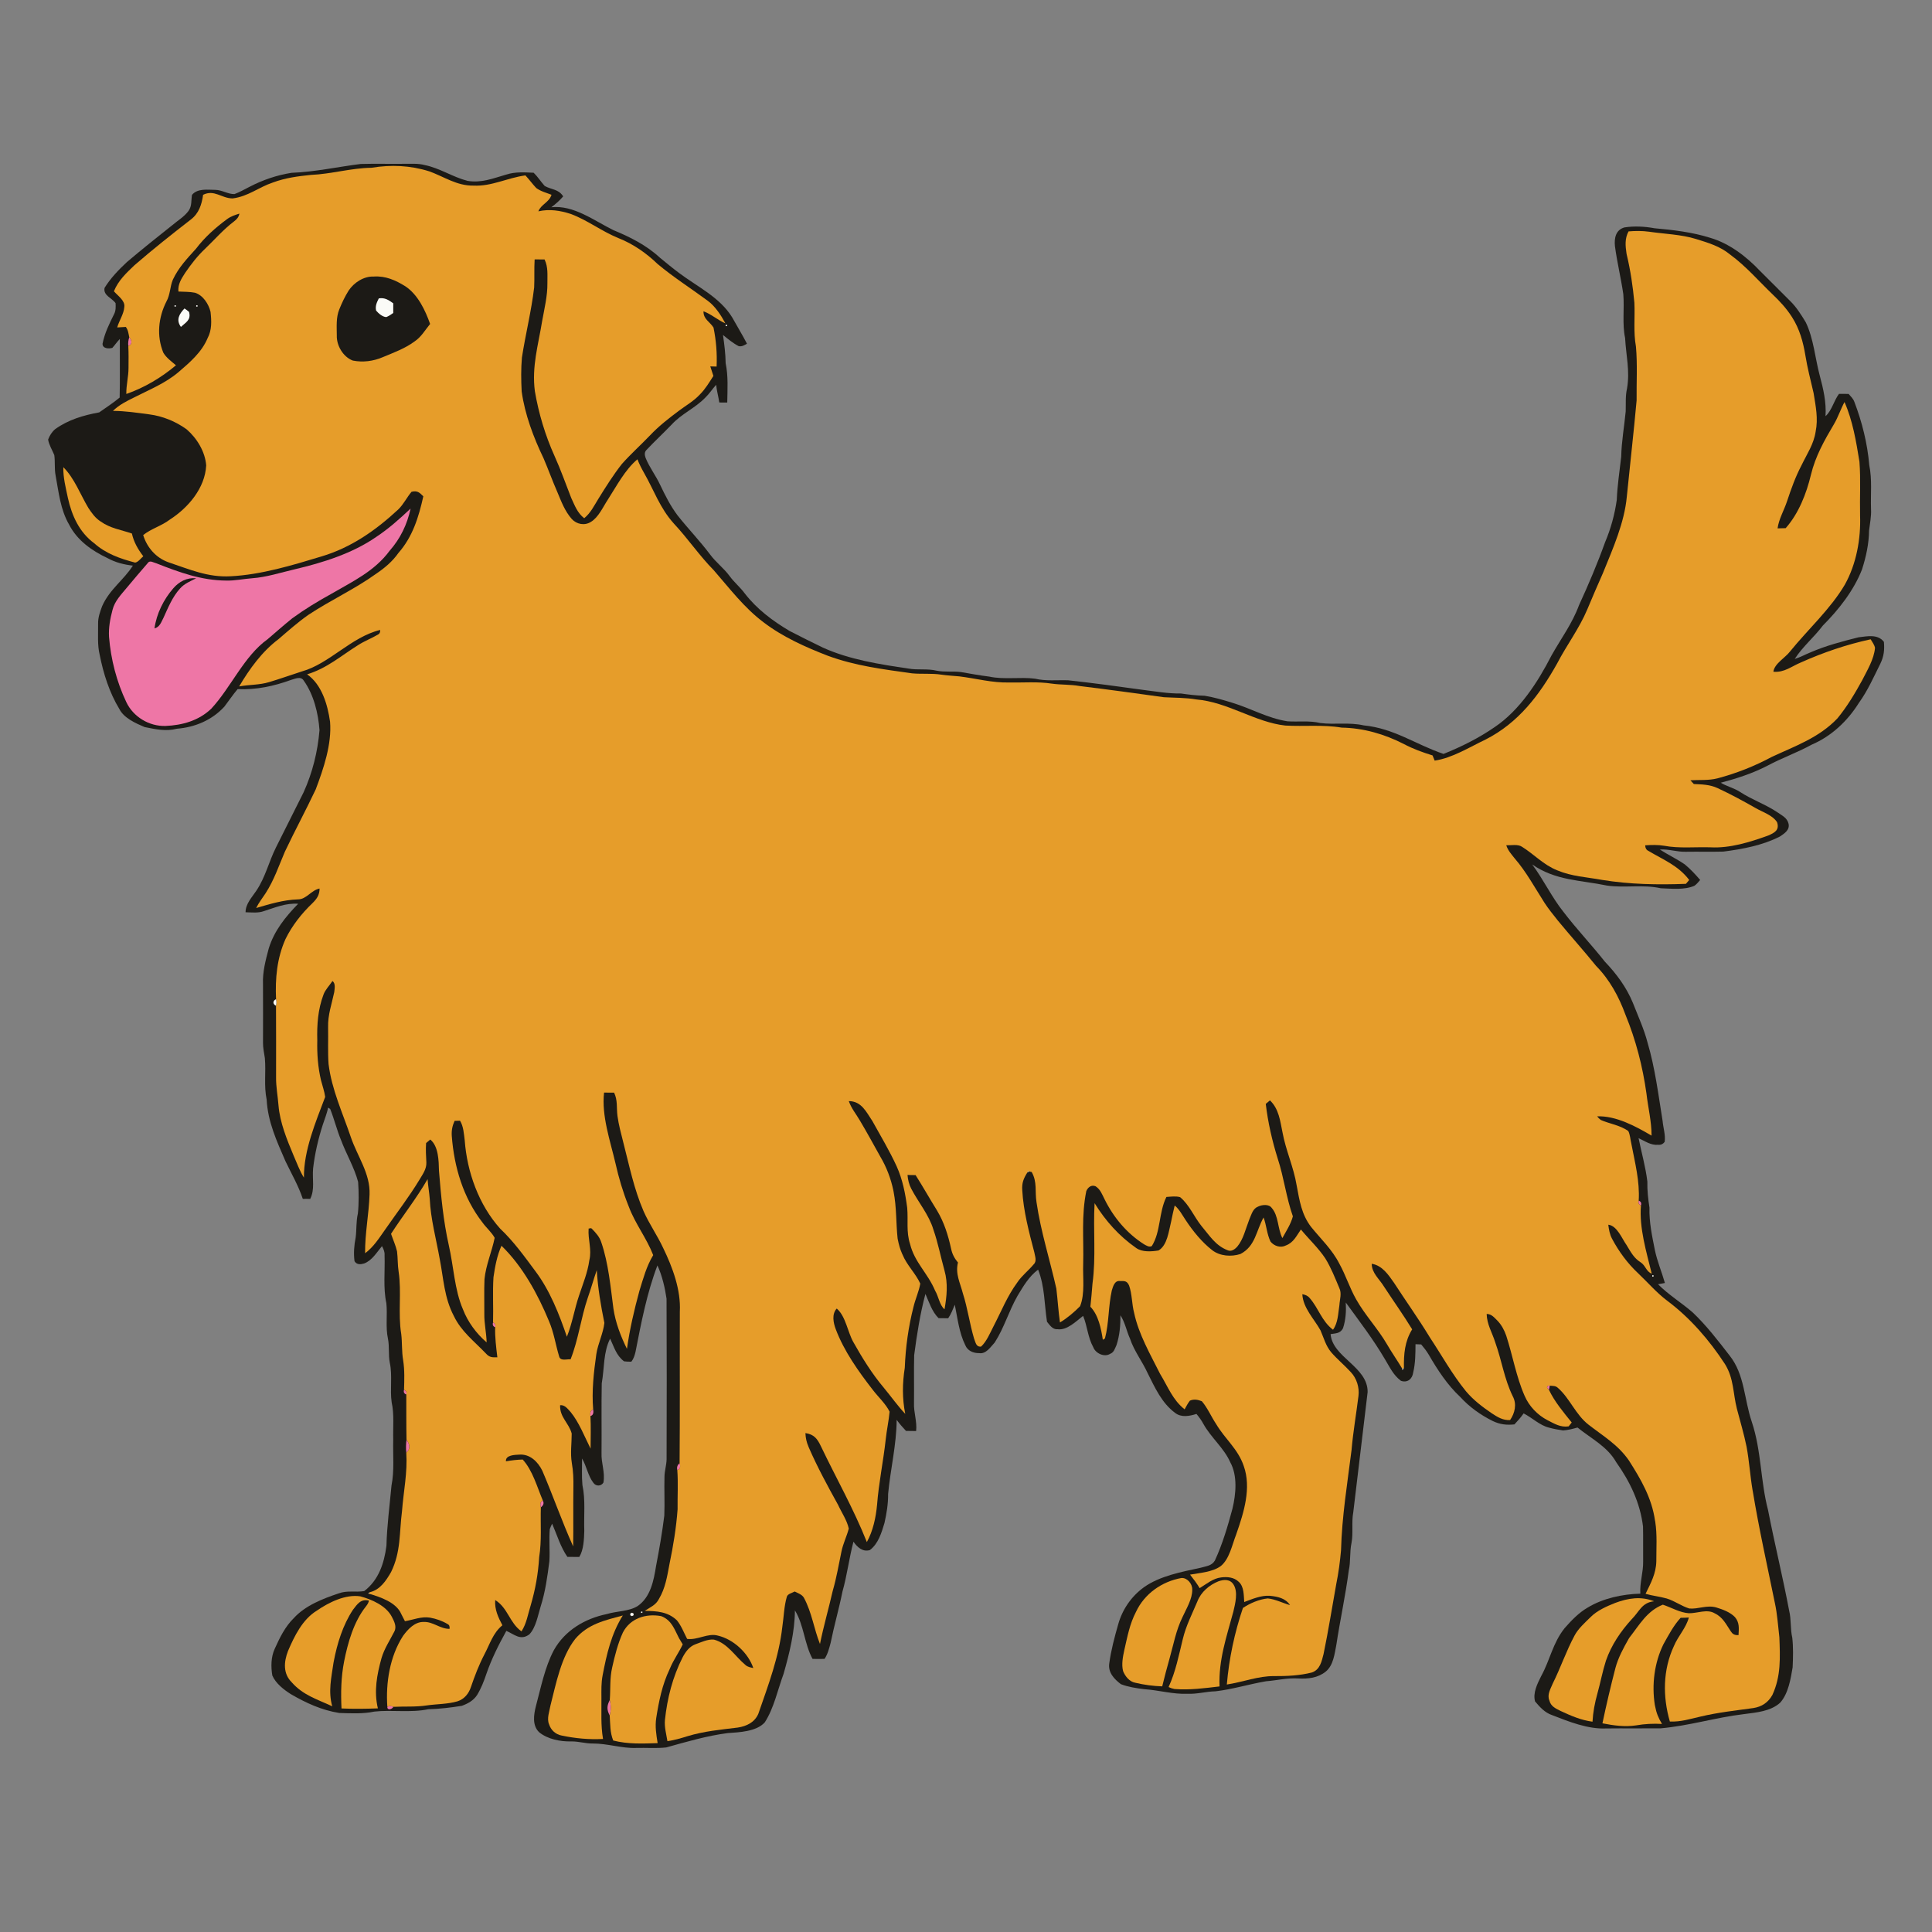 <?xml version="1.0" encoding="UTF-8"?>
<svg width="600" height="600" xmlns="http://www.w3.org/2000/svg" xmlns:svg="http://www.w3.org/2000/svg">

 <rect width="100%" height="100%" fill="#808080" stroke="none"/>

 <g>
  <title>Layer 1</title>
  <g id="svg_69">
   <path id="svg_2" fill="#1c1a16" d="m112.037,50.924c4.481,-0.128 8.976,0 13.464,-0.054c2.076,0.013 4.36,-0.162 6.362,0.384c4.69,0.937 8.585,3.666 13.309,4.913c4.347,0.721 7.918,-0.761 11.982,-1.934c2.844,-0.923 5.647,-0.714 8.579,-0.586c1.294,1.26 2.231,2.79 3.437,4.111c2.116,1.186 4.279,0.923 5.735,3.228c-1.105,1.287 -2.318,2.365 -3.686,3.369c6.928,-0.728 13.249,4.138 19.26,7.109c5.169,2.123 10.277,4.69 14.408,8.518c1.975,1.631 3.956,3.262 5.998,4.791c5.647,4.252 12.703,7.561 16.51,13.808c1.509,2.736 3.154,5.391 4.589,8.167c-0.883,0.458 -1.523,0.957 -2.574,0.755c-1.759,-0.91 -3.349,-2.231 -4.879,-3.477c0.418,2.965 0.782,5.768 0.829,8.774c0.836,4.077 0.559,8.08 0.492,12.211q-1.24,-0.034 -2.473,-0.013c-0.263,-1.846 -0.788,-3.632 -0.97,-5.492c-1.186,1.294 -2.109,2.783 -3.39,3.996c-3.194,3.302 -7.419,5.027 -10.472,8.397c-2.541,2.642 -5.236,5.142 -7.75,7.81c-0.748,0.708 -0.6,1.651 -0.283,2.527c1.206,2.979 3.167,5.458 4.515,8.37c1.57,3.295 3.187,6.516 5.391,9.448c3.268,4.138 6.928,7.911 10.095,12.13c1.82,2.473 4.266,4.245 6.078,6.725c1.422,1.948 3.282,3.457 4.71,5.398c3.807,4.906 8.632,8.511 13.936,11.658c3.417,1.759 6.874,3.491 10.337,5.162c8.228,3.727 17.663,5.196 26.544,6.503c2.931,0.526 5.829,-0.047 8.767,0.654c2.581,0.519 5.095,0.088 7.642,0.445c2.904,0.505 5.802,1.038 8.734,1.402c4.542,0.984 9.65,0.054 14.172,0.64c3.471,0.809 6.779,0.377 10.297,0.499c7.871,0.849 15.304,1.887 23.276,2.979c3.922,0.478 7.763,1.179 11.732,1.119c2.48,0.35 4.852,0.654 7.366,0.701c2.898,0.465 5.775,1.307 8.579,2.17c5.984,1.819 10.877,4.771 17.15,5.768c3.47,0.236 6.779,-0.29 10.223,0.539c4.481,0.553 8.929,-0.297 13.41,0.721c9.536,0.937 16.079,5.896 24.826,8.868c5.587,-2.237 10.93,-4.906 15.89,-8.329c7.75,-5.209 13.417,-13.976 17.609,-22.164c2.985,-5.337 6.442,-9.893 8.579,-15.681c2.938,-6.382 5.721,-12.925 8.093,-19.543c1.786,-4.212 2.999,-8.626 3.639,-13.161c0.182,-4.488 0.876,-8.956 1.381,-13.424c0.088,-4.717 0.957,-9.414 1.395,-14.104c0.074,-2.392 -0.135,-4.684 0.404,-7.049c0.957,-5.506 -0.303,-10.27 -0.593,-15.722c-0.93,-4.326 -0.189,-9.118 -0.553,-13.572c-0.721,-5 -1.941,-9.947 -2.601,-14.94c-0.256,-2.48 0.229,-5.034 2.925,-5.816c3.039,-0.485 6.348,-0.303 9.374,0.256c5.755,0.512 11.753,1.213 17.278,2.965c5.903,1.712 11.234,5.802 15.405,10.209c3.134,3.161 6.287,6.294 9.448,9.428c1.947,1.9 3.43,4.293 4.832,6.604c2.453,5.061 2.898,11.2 4.347,16.557c1.105,4.158 2.069,8.248 1.786,12.595c1.981,-1.766 2.581,-4.798 4.192,-6.934c0.991,0.007 1.988,0.013 2.979,0.02c0.687,0.782 1.408,1.449 1.779,2.446c2.412,6.321 4.063,12.918 4.636,19.671c0.923,4.569 0.391,8.902 0.546,13.592c0.141,2.311 -0.35,4.481 -0.613,6.752c-0.04,4.077 -0.937,8.161 -2.177,12.029c-2.554,6.557 -7.244,12.514 -12.177,17.46c-2.743,3.652 -6.24,6.49 -8.727,10.364c1.685,-0.505 3.228,-1.375 4.899,-2.049c4.778,-2.076 9.879,-3.417 14.92,-4.677c2.682,-0.31 5.991,-1.078 7.878,1.422c0.216,2.473 0,4.502 -1.098,6.746c-2.089,4.185 -3.922,8.39 -6.672,12.197c-3.524,5.634 -8.504,10.344 -14.664,12.979c-4.454,2.453 -9.226,4.117 -13.7,6.516c-4.623,2.392 -9.515,3.983 -14.536,5.303c1.88,1.152 4.07,1.617 5.937,2.824c3.78,2.487 8.039,3.895 11.766,6.429c1.442,1.024 2.904,1.631 3.363,3.511c0.404,1.941 -1.314,3.006 -2.696,3.942c-5.425,2.763 -11.577,3.909 -17.555,4.677c-3.821,0.108 -7.649,-0.007 -11.47,0.054c-2.817,0.128 -5.438,-0.896 -8.262,-0.694c2.507,1.624 5.263,2.911 7.729,4.609c1.759,1.429 3.322,3.134 4.798,4.845c-0.546,0.627 -1.098,1.314 -1.772,1.799c-3.147,1.368 -7.116,0.89 -10.472,0.775c-5.526,-1.233 -11.24,-0.04 -16.658,-0.829c-8.376,-1.739 -15.985,-1.509 -23.276,-6.57c3.551,4.731 6.025,10.115 9.711,14.724c4.064,5.33 8.707,10.196 12.858,15.459c3.612,3.78 6.725,7.965 8.72,12.831c1.597,4.084 3.464,8.127 4.549,12.325c2.311,7.763 3.39,16.355 4.67,24.3c0.216,2.291 0.93,4.313 0.654,6.483q-0.748,1.078 -2.049,0.943c-2.224,0.222 -4.111,-1.159 -6.065,-2.062c0.896,4.461 2.19,8.956 2.729,13.478c-0.054,2.803 0.222,5.337 0.654,8.093c-0.128,4.495 0.809,8.808 1.678,13.188c0.728,3.524 2.136,6.766 3.113,10.223q-1.065,0.195 -2.13,0.384c3.214,3.262 7.251,5.715 10.701,8.7c4.266,4.023 7.932,8.808 11.51,13.431c4.737,5.95 4.481,13.525 6.934,20.695c2.985,9.003 2.635,18.195 5.02,27.313c2.035,10.439 4.576,20.762 6.55,31.214c0.694,2.79 0.323,5.64 0.977,8.437c0.337,3.026 0.249,6.159 0.108,9.199c-0.6,3.612 -1.348,8.147 -3.861,10.964c-3.012,2.736 -7.44,3.039 -11.281,3.558c-8.801,1.044 -16.989,3.632 -25.877,4.414c-5.627,0.054 -11.254,-0.034 -16.881,0.034c-5.674,0.263 -11.557,-2.102 -16.773,-4.131c-2.271,-0.755 -3.807,-2.487 -5.317,-4.259c-0.741,-2.648 0.721,-5.499 1.873,-7.824c2.81,-5.088 3.592,-10.29 7.312,-14.94c2.069,-2.352 4.387,-4.785 7.116,-6.362c4.805,-2.925 10.816,-4.192 16.389,-4.347c-0.209,-3.43 0.943,-6.638 0.876,-10.034c-0.04,-3.599 0.047,-7.204 -0.04,-10.802c-0.89,-7.386 -4.043,-13.956 -8.309,-19.96c-2.763,-4.886 -7.595,-7.224 -12.036,-10.796c-1.449,0.411 -2.958,0.809 -4.468,0.91c-1.476,-0.222 -2.965,-0.478 -4.407,-0.883c-2.864,-0.708 -5.169,-3.046 -7.858,-4.414c-0.849,1.226 -1.833,2.332 -2.857,3.417c-2.487,0.249 -4.495,0.027 -6.759,-1.065c-3.774,-1.873 -7.217,-4.34 -10.068,-7.46c-3.976,-3.693 -7.089,-8.451 -9.785,-13.134c-0.681,-1.132 -1.483,-2.17 -2.338,-3.174q-0.883,-0.04 -1.772,-0.074c-0.02,2.972 -0.02,5.87 -0.714,8.781c-0.256,1.995 -1.772,3.295 -3.807,2.588c-2.392,-1.786 -3.444,-4.205 -4.946,-6.665c-3.639,-6.213 -7.965,-11.847 -12.184,-17.649c0.148,2.736 -0.007,5.371 -0.863,7.992c-0.863,1.664 -2.224,1.543 -3.855,1.819c0.58,7.238 11.571,10.108 11.503,17.993c-1.53,12.912 -2.911,24.462 -4.461,37.333c-0.593,3.188 0.047,6.449 -0.553,9.549c-0.6,2.83 -0.209,5.715 -0.849,8.558c-1.004,7.763 -2.696,15.378 -3.861,23.114c-0.553,2.783 -0.91,6.294 -3.248,8.228c-2.5,2.028 -5.499,2.325 -8.612,2.163c-3.39,-0.216 -6.584,0.606 -9.947,0.869c-5.209,0.883 -10.432,2.507 -15.702,3.12c-2.952,0.067 -5.748,0.903 -8.72,0.768c-4.508,0.189 -8.868,-1.125 -13.444,-1.429c-2.419,-0.297 -4.926,-0.667 -7.211,-1.543c-2.082,-1.557 -4.057,-3.632 -3.632,-6.469c0.559,-4.084 1.638,-8.147 2.77,-12.103c1.287,-4.636 4.104,-8.727 8.006,-11.544c4.933,-3.518 11.746,-4.778 17.568,-6.038c1.705,-0.505 3.484,-0.573 4.461,-2.258c2.352,-5.068 4.016,-10.715 5.458,-16.106c1.078,-4.522 1.631,-10.236 -0.708,-14.455c-1.961,-4.414 -5.95,-7.581 -8.336,-11.881c-0.6,-1.119 -1.334,-2.109 -2.143,-3.08c-2.136,0.681 -4.697,1.179 -6.618,-0.317c-4.151,-3.066 -6.267,-7.837 -8.531,-12.339c-1.685,-3.7 -4.178,-6.813 -5.479,-10.708c-1.078,-2.359 -1.55,-5.122 -2.992,-7.271c0.054,3.073 -0.236,6.287 -1.193,9.219c-0.526,1.092 -0.768,2.311 -2.015,2.763c-1.779,1.132 -4.508,-0.168 -5.209,-2.049c-1.725,-3.14 -1.833,-6.543 -3.161,-9.751c-2.163,1.658 -5.047,4.609 -7.979,4.138c-1.469,0.162 -2.413,-1.307 -3.235,-2.311c-0.856,-5.573 -0.66,-10.856 -2.763,-16.194c-2.891,2.197 -4.542,5.095 -6.388,8.141c-2.763,4.845 -4.124,9.893 -7.083,14.495c-1.294,1.381 -2.696,3.659 -4.839,3.302c-1.813,0.027 -3.605,-0.714 -4.313,-2.493c-1.9,-3.814 -2.399,-8.39 -3.248,-12.541c-0.62,1.456 -1.139,2.904 -2.055,4.205c-0.997,0 -1.995,-0.02 -2.985,-0.034c-2.035,-1.995 -2.945,-4.96 -4.084,-7.527c-1.658,6.254 -2.648,12.615 -3.491,19.017c-0.121,4.94 0.007,9.893 -0.054,14.839c-0.121,2.985 0.991,5.721 0.66,8.727c-1.045,0 -2.096,-0.027 -3.147,-0.04c-1.024,-1.098 -2.008,-2.21 -2.898,-3.43c-0.04,7.696 -1.941,15.365 -2.655,23.013c0.027,3.059 -0.458,6.051 -1.132,9.023c-0.903,3.006 -1.921,6.463 -4.549,8.41c-2.217,0.667 -3.922,-0.93 -5.081,-2.615c-1.354,5.122 -1.968,10.398 -3.417,15.506c-1.071,5.344 -2.588,10.56 -3.666,15.897c-0.445,1.685 -0.917,3.551 -1.9,5c-1.24,0.027 -2.48,0.027 -3.72,0c-2.527,-4.576 -2.689,-10.553 -5.479,-15.061c-0.04,6.631 -1.705,13.35 -3.518,19.704c-1.833,4.94 -2.972,10.627 -5.836,15.061c-2.561,2.878 -7.938,3.093 -11.523,3.336c-6.469,0.842 -12.824,2.716 -19.098,4.461c-3.066,0.337 -6.22,0.061 -9.306,0.155c-4.468,0.168 -8.976,-1.402 -13.471,-1.375c-2.284,0.034 -4.441,-0.694 -6.725,-0.647c-3.342,0.081 -7.325,-0.687 -9.967,-2.864c-2.183,-2.109 -1.671,-5.458 -0.991,-8.107c1.536,-5.735 2.776,-12.083 5.566,-17.353c3.437,-6.166 9.643,-9.825 16.429,-11.227c3.194,-0.977 6.867,-0.788 9.603,-2.493c4.03,-2.783 5,-7.965 5.721,-12.48c1.004,-5.182 1.9,-10.371 2.554,-15.6c0.162,-4.043 -0.054,-8.093 0.054,-12.137c0.034,-1.819 0.62,-3.531 0.654,-5.351c0.054,-16.995 0.067,-32.865 -0.013,-49.881c-0.478,-3.342 -1.395,-7.271 -2.83,-10.337c-3.289,8.619 -5.054,17.885 -6.82,26.915c-0.27,1.078 -0.573,2.089 -1.274,2.972q-1.152,0.047 -2.278,-0.108c-2.446,-1.86 -3.053,-4.394 -4.32,-7.042c-2.143,4.279 -1.745,9.017 -2.601,13.889c-0.141,7.184 0,14.387 -0.067,21.578c-0.142,3.228 1.159,5.964 0.593,9.226c-0.721,1.213 -2.365,1.22 -3.14,0.061c-1.658,-2.156 -2.096,-5.169 -3.504,-7.527c0.027,2.736 -0.142,5.512 0.115,8.242c0.991,4.643 0.411,9.401 0.58,14.253c-0.081,2.561 -0.189,5.863 -1.55,8.073c-1.233,0.013 -2.466,0.007 -3.7,-0.014c-2.17,-3.167 -3.14,-6.618 -4.737,-10.317q-0.411,0.829 -0.728,1.691c-0.283,3.302 0.074,6.651 -0.128,9.967c-0.607,4.771 -1.247,9.488 -2.716,14.091c-0.842,2.716 -1.476,6.55 -3.511,8.639c-2.743,2.022 -4.582,0.02 -7.136,-1.092c-2.386,4.326 -4.582,8.666 -6.193,13.343c-0.768,2.291 -1.631,4.502 -2.891,6.577c-1.132,1.732 -2.844,2.662 -4.744,3.356c-3.471,0.559 -6.914,0.97 -10.432,1.058c-5.519,1.159 -11.368,0.115 -16.753,0.734c-3.545,0.748 -7.298,0.539 -10.897,0.425c-5.472,-0.876 -10.29,-3.1 -15.034,-5.856c-2.204,-1.402 -4.67,-3.322 -5.735,-5.775c-0.451,-2.702 -0.431,-5.741 0.741,-8.282c1.543,-3.417 3.221,-6.901 5.944,-9.556c3.565,-3.909 8.996,-6.018 13.909,-7.662c2.635,-0.997 5.216,-0.283 7.945,-0.721c4.495,-3.417 6.2,-8.646 6.901,-14.051c0.168,-6.247 0.997,-12.487 1.57,-18.714c0.93,-4.697 0.411,-9.327 0.539,-14.239c-0.101,-3.841 0.337,-7.911 -0.485,-11.625c-0.566,-3.922 0.276,-8.336 -0.573,-12.238c-0.505,-2.541 -0.081,-4.993 -0.58,-7.527c-0.775,-3.531 -0.121,-7.392 -0.492,-10.984c-1.031,-4.785 -0.391,-9.96 -0.559,-14.927c0.074,-1.092 -0.31,-1.873 -0.802,-2.817c-1.651,1.941 -3.026,4.4 -5.512,5.371c-1.139,0.337 -2.318,0.445 -3.019,-0.701c-0.323,-2.5 -0.121,-4.933 0.364,-7.399c0.31,-2.48 0.108,-4.953 0.681,-7.413c0.33,-3.086 0.297,-6.705 0.074,-9.805c-1.146,-4.394 -3.754,-8.801 -5.277,-12.925c-1.328,-3.181 -2.123,-6.55 -3.403,-9.744l-0.654,-0.404c-0.303,1.752 -1.051,3.47 -1.59,5.169c-1.449,4.454 -2.52,9.091 -3.059,13.747c-0.29,3.423 0.6,6.449 -0.896,9.434q-1.159,-0.047 -2.298,-0.007c-1.368,-4.117 -3.518,-7.797 -5.378,-11.685c-2.716,-6.267 -5.472,-12.184 -5.849,-19.138c-0.903,-4.394 -0.162,-8.518 -0.559,-12.905c-0.229,-1.597 -0.593,-3.14 -0.573,-4.764c0,-6.085 0.04,-12.164 -0.007,-18.242c-0.168,-3.686 0.836,-7.487 1.786,-11.032c1.712,-5.546 5.169,-9.792 9.138,-13.889c-3.861,-0.263 -7.056,1.146 -10.634,2.284c-1.813,0.66 -3.794,0.391 -5.701,0.357c0.007,-2.655 1.988,-4.643 3.363,-6.719c2.844,-4.252 3.801,-8.848 6.099,-13.451c2.857,-5.681 5.708,-11.375 8.552,-17.063c2.77,-6.112 4.394,-12.642 4.946,-19.32c-0.377,-5.236 -1.786,-11.032 -4.879,-15.358c-0.876,-1.51 -2.696,-0.6 -3.976,-0.243c-5.384,1.954 -10.809,3.12 -16.564,2.851c-1.489,1.739 -2.743,3.646 -4.131,5.452c-3.841,4.185 -9.124,6.409 -14.738,6.853c-3.444,0.903 -6.624,0.155 -10.014,-0.512c-2.803,-1.186 -6.429,-2.783 -7.864,-5.627c-3.086,-5.074 -4.953,-11.018 -6.099,-16.82c-0.748,-3.059 -0.452,-6.483 -0.492,-9.643c-0.04,-1.948 0.593,-3.673 1.26,-5.472c2.298,-5.216 6.719,-8.12 9.542,-12.581c-2.763,-0.297 -5.438,-0.984 -7.884,-2.332c-4.838,-2.284 -9.401,-5.485 -11.894,-10.358c-2.743,-4.697 -3.241,-10.048 -4.225,-15.324c-0.398,-2.103 -0.115,-4.232 -0.398,-6.314c-0.62,-1.523 -1.671,-3.181 -1.921,-4.818c0.472,-1.253 1.179,-2.392 2.217,-3.262c4.117,-2.931 8.74,-4.279 13.653,-5.182c2.129,-1.509 4.347,-2.931 6.348,-4.603c0.135,-6.058 0.02,-12.13 0.047,-18.188c-0.842,0.863 -1.51,1.86 -2.318,2.756c-1.112,0.33 -3.073,0.249 -3.046,-1.28c0.654,-3.302 2.116,-6.24 3.572,-9.165c0.573,-1.098 0.539,-2.237 0.478,-3.437c-1.119,-1.631 -3.902,-2.365 -3.423,-4.744c1.833,-2.992 4.394,-5.647 6.948,-8.026c4.63,-3.922 9.367,-7.709 14.131,-11.483c1.712,-1.456 3.652,-2.581 5.007,-4.407c1.098,-1.59 0.761,-3.167 1.071,-4.973c1.739,-2.089 4.832,-1.557 7.244,-1.55c2.035,0.007 3.956,1.368 5.944,1.307c1.59,-0.58 3.086,-1.462 4.603,-2.217c4.117,-2.15 8.504,-3.659 13.094,-4.387c7.298,-0.27 14.394,-1.867 21.517,-2.749z"/>
   <path id="svg_3" fill="#e69d2a" d="m133.291,53.201c4.724,1.712 8.592,4.529 13.761,4.441c5.681,0.27 10.216,-2.338 16.113,-3.174c1.179,1.253 2.177,2.655 3.356,3.909c1.341,1.031 3.194,1.496 4.758,2.109c-0.721,2.372 -3.309,3.006 -4.077,5.142c3.417,-0.788 6.833,-0.249 10.122,0.836c5.223,1.968 9.529,5.364 14.711,7.473c4.596,1.813 8.646,4.636 12.197,8.053c4.913,4.117 10.391,7.595 15.547,11.402c2.365,1.739 4.124,4.481 5.499,7.035c-2.419,-1.045 -4.326,-2.837 -6.8,-3.754c-0.054,2.46 1.907,3.174 3.107,5.041c0.822,3.996 1.146,8.039 0.964,12.123q-0.977,-0.034 -1.961,-0.047c0.303,0.991 0.633,1.974 0.964,2.958c-1.301,2.022 -2.48,4.043 -4.198,5.762c-1.921,2.069 -4.218,3.336 -6.449,5.007c-3.208,2.399 -6.348,4.832 -9.097,7.756c-2.857,2.972 -5.937,5.742 -8.68,8.821c-2.709,3.444 -5.054,7.211 -7.325,10.863c-1.341,2.17 -2.359,4.313 -4.367,5.984c-2.143,-1.658 -2.911,-3.915 -4.03,-6.287c-1.712,-4.353 -3.248,-8.761 -5.182,-13.026c-2.904,-6.442 -4.926,-13.195 -6.119,-20.156c-0.991,-7.649 1.044,-14.259 2.251,-21.692c0.694,-3.875 1.698,-7.911 1.644,-11.827c-0.027,-2.588 0.276,-4.953 -0.876,-7.372c-1.031,-0.013 -2.055,-0.02 -3.086,-0.027c-0.182,2.904 -0.007,5.816 -0.148,8.713c-0.863,7.305 -2.682,14.515 -3.801,21.753c-0.31,3.444 -0.263,7.083 -0.081,10.54c0.991,7.163 3.679,14.273 6.8,20.769c1.496,3.491 2.776,7.062 4.299,10.533c1.274,3.012 2.278,5.829 4.481,8.336c1.523,1.638 3.962,2.109 5.896,0.89c2.372,-1.395 3.774,-4.636 5.256,-6.88c2.723,-4.205 5.344,-9.327 9.219,-12.568c0.566,1.462 1.274,2.857 2.055,4.219c3.127,5.472 4.913,10.91 9.232,15.702c4.367,4.663 7.938,9.987 12.42,14.529c4.913,5.627 9.401,11.631 15.493,16.193c5.917,4.515 13.026,7.702 19.94,10.371c8.619,3.161 17.164,4.192 26.174,5.458c3.039,0.283 6.038,-0.061 9.07,0.404c1.86,0.276 3.727,0.357 5.587,0.539c5.317,0.647 10.169,2.042 15.58,1.894c4.326,0.081 8.821,-0.31 13.094,0.35c2.884,0.411 5.789,0.229 8.666,0.748c8.693,1.065 17.494,2.264 26.18,3.477c3.376,0.189 6.712,0.121 10.068,0.694c9.812,0.815 18.269,7.083 27.65,8.107c5.863,0.344 11.645,-0.337 17.481,0.64c6.766,0.115 13.289,2.008 19.293,5.074c2.844,1.523 5.87,2.608 8.949,3.565q0.33,0.802 0.66,1.611c5.499,-0.809 10.796,-4.171 15.776,-6.53c10.223,-5.182 16.746,-13.815 22.232,-23.593c3.026,-5.843 6.84,-10.789 9.401,-16.867c1.557,-3.727 3.154,-7.433 4.791,-11.126l0.162,-0.391c3.026,-7.44 6.557,-15.392 7.305,-23.438c0.991,-9.947 2.143,-19.913 3.046,-29.914c-0.061,-5.546 0.283,-11.173 -0.202,-16.699c-0.836,-4.603 -0.27,-9.05 -0.492,-13.666c-0.472,-5.054 -1.199,-10.027 -2.386,-14.967l-0.061,-0.317c-0.357,-2.386 -0.559,-4.657 0.64,-6.847c2.129,-0.175 4.259,-0.195 6.382,0.101c4.724,0.687 9.987,0.836 14.563,2.258c3.841,1.193 7.48,2.251 10.641,4.865c4.94,3.626 8.808,8.174 13.208,12.393c2.163,2.055 4.165,4.225 5.795,6.732l0.222,0.344c2.291,3.605 3.41,7.622 4.097,11.793c0.627,3.855 1.597,7.622 2.487,11.422l0.088,0.404c0.647,4.077 1.449,7.777 0.613,11.901c-0.6,3.922 -2.689,6.901 -4.4,10.459c-1.86,3.538 -3.194,7.271 -4.448,11.052c-0.923,2.837 -2.581,5.6 -2.972,8.504q1.253,-0.067 2.52,-0.067c4.016,-4.522 6.442,-10.728 7.837,-16.551c1.388,-5.775 4.165,-10.701 7.17,-15.762c1.294,-2.197 2.049,-4.609 3.262,-6.853c2.554,5.789 3.632,12.298 4.636,18.512c0.438,5.526 0.074,11.133 0.202,16.679c0.263,7.312 -1.146,15.102 -4.744,21.537c-4.441,7.541 -11.47,13.909 -17.002,20.729c-1.496,1.974 -4.872,3.781 -5.182,6.301c3.444,0.29 5.573,-1.658 8.565,-2.891c6.928,-3.1 14.226,-5.58 21.645,-7.184c0.499,0.822 1.166,1.705 1.354,2.662c-0.31,3.518 -2.406,6.941 -3.983,10.054c-2.251,4.111 -4.704,8.215 -7.689,11.84c-5.715,6.018 -13.046,8.552 -20.365,11.961c-5.364,2.878 -11.018,5.115 -16.901,6.671c-2.655,0.694 -5.654,0.431 -8.397,0.593q0.539,0.586 1.072,1.166c2.574,0.121 4.987,0.155 7.372,1.267c4.077,1.894 8.019,4.03 11.921,6.26c2.156,1.22 5.196,2.183 6.557,4.333c0.822,2.473 -0.822,3.289 -2.776,4.144c-5.674,2.042 -11.847,3.989 -17.932,3.652c-4.724,-0.148 -9.717,0.391 -14.327,-0.478c-1.968,-0.33 -3.936,-0.276 -5.924,-0.142q0.02,1.253 0.977,1.718c4.677,2.783 9.279,4.542 12.696,9.044q-0.512,0.6 -1.024,1.2c-8.747,0.337 -17.44,0.182 -26.093,-1.233c-4.798,-0.876 -9.306,-1.051 -13.882,-2.965c-4.293,-1.718 -7.123,-4.933 -10.897,-7.291c-1.301,-0.91 -3.396,-0.431 -4.919,-0.492c0.519,1.638 1.597,2.79 2.642,4.117c3.497,4.03 6.227,9.05 9.097,13.538l0.222,0.344c1.159,1.772 2.487,3.41 3.807,5.068l0.236,0.303c3.915,4.758 8.033,9.327 11.908,14.118c4.198,4.259 7.069,9.556 9.104,15.142c3.228,7.851 5.337,16.045 6.517,24.449c0.505,4.427 1.59,8.632 1.59,13.1c-4.899,-2.891 -11.079,-6.227 -16.908,-5.991q0.512,0.647 1.146,1.132c2.601,1.159 6.004,1.604 8.531,3.437c0.559,1.098 0.613,2.48 0.903,3.679l0.074,0.384c1.119,5.883 2.615,11.51 2.264,17.568q-0.29,1.051 0.694,1.456c-0.586,6.968 1.691,14.421 3.349,21.194c-1.759,-0.654 -1.894,-2.534 -3.484,-3.545c-1.981,-1.226 -2.979,-3.086 -4.151,-5.02l-0.202,-0.337c-1.415,-1.981 -2.931,-5.998 -5.661,-6.294c0.189,1.51 0.445,2.965 1.152,4.326c2.116,3.989 4.818,7.669 8.12,10.762c3.012,2.837 5.735,6.052 9.017,8.511c7.143,5.337 13.141,12.285 17.979,19.731c2.756,4.481 2.433,8.929 3.679,13.848c1.018,3.902 2.204,7.831 3.006,11.793c0.829,4.448 1.098,8.969 1.853,13.437l0.081,0.411c1.914,11.645 4.502,23.121 6.853,34.671c0.761,3.497 0.97,7.069 1.395,10.634c0.229,6.301 0.539,12.029 -2.163,17.905c-1.287,2.332 -3.302,3.693 -5.937,4.084c-5.472,0.768 -10.903,1.341 -16.295,2.622c-3.282,0.735 -6.213,1.718 -9.616,1.557c-2.244,-7.763 -2.19,-16.005 1.247,-23.411c1.341,-3.194 3.801,-5.647 4.65,-8.889q-1.26,0.088 -2.541,0.088c-2.217,2.392 -3.78,5.425 -5.371,8.255c-2.803,5.741 -3.639,12.514 -2.655,18.795l0.088,0.411c0.384,2.082 1.044,3.713 2.143,5.499c-2.749,-0.141 -5.351,-0.02 -8.06,0.452c-3.545,0.526 -6.961,0.04 -10.439,-0.64c1.213,-5.762 2.554,-11.497 4.037,-17.191c0.849,-3.174 2.493,-6.213 4.111,-9.05l0.216,-0.344c3.174,-4.05 5.438,-8.282 10.391,-10.263c2.655,0.876 5.337,2.493 8.1,2.662c2.601,0.047 5.661,-1.402 8.026,0.034c2.52,1.206 3.477,3.349 4.953,5.539l0.236,0.31q0.654,1.004 2.19,0.916c0.115,-2.103 0.35,-3.915 -1.132,-5.627c-1.496,-1.53 -3.807,-2.372 -5.822,-2.979c-2.925,-0.822 -5.62,0.607 -8.349,0.33c-2.426,-0.735 -4.569,-2.386 -7.022,-3.107c-2.156,-0.62 -4.38,-0.815 -6.543,-1.449c1.624,-3.322 3.262,-6.287 3.342,-10.102c-0.014,-4.064 0.297,-8.262 -0.337,-12.292l-0.081,-0.404c-1.004,-6.995 -4.38,-12.777 -8.107,-18.626c-3.403,-4.906 -7.932,-7.527 -12.507,-11.085c-4.023,-3.107 -5.843,-8.208 -9.475,-11.389c-0.755,-0.768 -1.59,-0.647 -2.581,-0.735l-0.505,-0.02l-0.371,0.519l0.627,0.795c1.745,3.7 4.522,6.961 7.062,10.135q-0.478,0.6 -0.957,1.199c-2.527,0.377 -4.387,-0.809 -6.537,-1.9c-3.154,-1.631 -5.768,-4.374 -7.163,-7.649c-2.554,-5.802 -3.7,-12.541 -5.674,-18.599c-0.6,-1.732 -1.456,-3.349 -2.736,-4.677c-1.024,-0.991 -1.799,-2.062 -3.349,-2.089c0.088,3.309 1.705,5.748 2.662,8.821c2.055,5.715 2.79,11.321 5.452,16.766c1.301,2.426 0.654,5.202 -0.836,7.366c-2.244,0.142 -3.929,-0.943 -5.721,-2.116c-2.938,-2.015 -5.681,-4.084 -7.986,-6.826c-4.36,-5.371 -7.44,-11.032 -11.261,-16.8l-0.195,-0.323c-3.43,-5.62 -7.271,-10.984 -10.85,-16.51c-1.752,-2.507 -3.693,-5.445 -6.961,-5.957c0.027,2.911 2.359,4.697 3.807,7.076c2.898,4.434 5.991,8.767 8.754,13.289c-2.318,3.76 -2.628,7.662 -2.554,11.982l-0.532,0.222c-1.523,-2.554 -3.241,-4.98 -4.731,-7.561c-2.884,-4.946 -6.786,-8.996 -9.589,-13.976c-2.008,-3.545 -3.208,-7.433 -5.175,-10.998c-2.291,-4.502 -5.701,-7.642 -8.781,-11.443c-3.026,-3.922 -3.626,-8.262 -4.522,-12.979c-0.937,-5.674 -3.369,-10.823 -4.4,-16.49c-0.714,-3.518 -1.125,-7.251 -3.882,-9.866q-0.647,0.539 -1.301,1.092c0.674,5.735 1.975,11.436 3.7,16.948c1.948,5.917 2.642,12.083 4.717,17.973c-0.613,2.372 -2.089,4.609 -3.262,6.752c-1.516,-2.985 -1.132,-6.901 -3.309,-9.367c-0.863,-1.247 -2.992,-1.011 -4.192,-0.431c-1.664,0.627 -2.035,2.338 -2.695,3.821l-0.148,0.391c-1.072,2.722 -1.766,5.971 -3.646,8.215c-0.762,0.869 -1.9,1.698 -3.086,1.119c-3.767,-1.503 -5.512,-4.515 -8.026,-7.48c-2.291,-2.824 -3.834,-6.665 -6.645,-8.969c-1.321,-0.398 -2.904,-0.155 -4.266,-0.074c-2.413,4.845 -1.732,10.809 -4.528,15.25c-0.809,0.438 -1.671,-0.141 -2.379,-0.526c-5.357,-3.396 -9.475,-8.316 -12.278,-13.976c-0.782,-1.53 -1.301,-3.093 -2.817,-4.07c-1.321,-0.532 -2.359,0.317 -2.871,1.489c-1.577,7.696 -0.761,14.711 -0.97,22.643c-0.162,4.165 0.613,9.232 -0.97,13.127c-1.826,1.846 -4.003,3.713 -6.247,5.041c-0.499,-3.497 -0.694,-7.008 -1.119,-10.506c-1.981,-8.875 -4.852,-17.791 -6.153,-26.8c-0.559,-3.403 0.27,-6.301 -1.509,-9.421l-0.822,-0.162l-0.303,-0.094l-0.229,0.431c-1.166,1.819 -1.732,3.255 -1.57,5.465c0.35,6.449 2.103,13.046 3.74,19.28c0.202,1.22 0.869,2.723 -0.168,3.733c-1.644,1.981 -3.679,3.497 -5.128,5.674c-3.14,4.279 -4.879,8.808 -7.345,13.545c-1.098,2.103 -2.123,4.717 -3.882,6.348c-1.611,0.175 -1.698,-1.348 -2.183,-2.493c-1.381,-4.63 -1.995,-9.421 -3.477,-14.037c-0.863,-3.349 -2.392,-6.045 -1.523,-9.576c-1.078,-1.28 -1.806,-2.655 -2.136,-4.313c-0.917,-4.165 -2.15,-8.141 -4.353,-11.82c-2.264,-3.646 -4.374,-7.393 -6.671,-11.018q-1.267,0.02 -2.507,-0.047c0.128,1.489 0.452,2.931 1.152,4.259c2.197,4.225 5.533,8.154 6.874,12.683c1.456,4.158 2.264,8.457 3.45,12.71c1.139,4.05 0.728,7.992 0.02,12.063c-1.523,-1.206 -1.88,-4.077 -2.925,-5.775c-2.284,-5.445 -6.368,-8.774 -7.777,-14.482c-1.247,-3.807 -0.546,-7.372 -0.89,-11.254c-0.573,-4.421 -1.435,-8.801 -3.275,-12.885c-2.21,-4.818 -4.946,-9.381 -7.521,-14.03c-1.914,-2.837 -3.39,-6.213 -7.345,-6.22c0.809,2.298 2.251,3.969 3.464,6.058c2.19,3.686 4.245,7.453 6.328,11.193c1.934,3.262 3.289,6.84 4.057,10.546l0.074,0.391c0.937,4.805 0.721,9.63 1.233,14.455l0.074,0.377c0.297,1.483 0.687,2.938 1.307,4.326l0.148,0.317c1.355,3.329 4.064,5.822 5.519,9.017c-0.438,2.46 -1.53,4.785 -2.109,7.224c-1.584,6.173 -2.46,12.568 -2.709,18.936c-0.755,4.778 -0.815,9.529 0.148,14.293c-2.406,-2.547 -4.448,-5.459 -6.692,-8.161c-3.646,-4.326 -6.665,-9.205 -9.434,-14.138c-1.766,-3.134 -2.338,-7.891 -5.034,-10.31l-0.094,-0.168l-0.047,0.074c-1.57,1.792 -1.038,4.38 -0.283,6.402c2.574,6.833 7.049,13.107 11.503,18.842c1.678,2.204 3.989,4.286 5.223,6.773c-0.27,2.911 -0.916,5.795 -1.22,8.713c-0.741,6.766 -2.156,13.41 -2.675,20.21c-0.371,3.935 -1.24,8.087 -3.174,11.577c-4.077,-10.263 -9.515,-19.826 -14.28,-29.792c-1.098,-2.305 -2.116,-3.659 -4.798,-4.057c0.067,1.536 0.35,2.817 0.957,4.232l0.162,0.391c2.635,6.031 5.829,11.901 9.017,17.656c1.092,2.392 2.803,4.825 3.329,7.393c-0.633,2.426 -1.786,4.67 -2.278,7.143c-0.842,3.989 -1.496,7.992 -2.628,11.914l-0.101,0.377c-1.253,5.472 -2.824,10.883 -3.935,16.389c-1.873,-4.663 -2.5,-9.758 -5.007,-14.387c-0.613,-1.018 -1.84,-1.382 -2.844,-1.914c-0.735,0.438 -2.231,0.741 -2.446,1.651c-0.869,2.931 -0.937,6.314 -1.402,9.36c-1.058,9.367 -4.293,17.878 -7.446,26.969c-1.139,2.669 -3.646,3.855 -6.382,4.279c-5.317,0.654 -10.418,1.105 -15.594,2.675c-2.062,0.64 -4.111,1.253 -6.254,1.55c-0.364,-2.237 -0.977,-4.367 -0.775,-6.577c0.714,-6.759 2.392,-13.363 5.485,-19.442c0.91,-1.718 2.076,-3.356 3.969,-4.064c1.772,-0.62 3.855,-1.658 5.762,-1.456c4.232,1.105 6.57,5.182 9.751,7.844c0.714,0.674 1.57,0.775 2.48,0.991c-1.584,-4.697 -6.153,-8.929 -10.991,-10.075c-3.12,-0.89 -6.287,1.462 -9.562,1.024c-0.991,-1.907 -1.799,-4.077 -3.161,-5.755c-2.83,-2.723 -6.287,-2.898 -10.007,-2.958c1.691,-1.125 3.437,-1.772 4.407,-3.686c2.022,-3.41 2.561,-7.049 3.282,-10.877c1.166,-5.593 2.103,-11.301 2.514,-16.995c-0.054,-4.05 0.209,-8.147 -0.094,-12.184q1.274,-0.364 0.714,-2.096c0.135,-15.688 0.02,-31.383 0.074,-47.071c0.371,-6.739 -2.258,-13.801 -5.175,-19.785c-1.826,-3.935 -4.333,-7.467 -6.092,-11.436c-3.012,-7.008 -4.394,-14.017 -6.287,-21.342c-0.674,-2.695 -1.449,-5.492 -1.813,-8.242c-0.33,-2.554 0.108,-4.825 -1.045,-7.224c-1.038,-0.007 -2.082,-0.013 -3.12,-0.013c-0.809,7.238 1.9,14.913 3.545,21.948c1.011,4.522 2.318,8.909 4.037,13.215l0.155,0.391c1.995,5.27 5.492,9.664 7.527,14.92c-2.116,3.518 -3.08,7.217 -4.286,11.112c-1.617,5.903 -3.012,11.928 -3.868,17.993c-1.941,-3.922 -3.551,-8.141 -4.198,-12.48c-0.89,-6.746 -1.55,-14.111 -3.754,-20.56c-0.546,-1.725 -1.691,-2.979 -2.931,-4.245l-0.243,-0.195l-0.775,0.128c-0.263,3.43 1.045,6.469 0.222,9.839c-0.546,3.882 -1.988,7.305 -3.208,10.998c-1.442,4.259 -2.082,8.552 -3.767,12.757c-2.372,-6.981 -5.277,-14.361 -9.731,-20.291c-3.45,-4.65 -6.759,-9.279 -10.984,-13.275c-6.638,-7.386 -10.29,-17.588 -11.011,-27.407c-0.256,-2.008 -0.377,-4.374 -1.462,-6.119q-0.842,0.02 -1.685,0.047c-0.708,1.59 -0.984,2.931 -0.876,4.684c0.728,9.643 3.545,19.159 9.535,26.881c1.166,1.631 2.83,3.006 3.787,4.764c-0.849,4.225 -2.749,8.518 -3.16,12.838c-0.155,3.592 -0.02,7.197 -0.054,10.789c-0.047,2.979 0.647,5.863 0.721,8.841c-3.181,-2.716 -5.87,-6.368 -7.366,-10.283c-2.621,-6.038 -2.884,-13.356 -4.38,-19.853c-1.718,-7.649 -2.426,-15.385 -3.059,-23.182c-0.074,-3.032 -0.121,-7.588 -2.702,-9.677q-0.647,0.546 -1.294,1.098c-0.148,2.015 -0.027,4.01 0.081,6.025c0.081,2.035 -1.125,3.632 -2.109,5.297c-3.275,5.432 -7.089,10.344 -10.715,15.58c-1.921,2.696 -3.504,5.303 -6.2,7.312c-0.074,-6.085 1.179,-12.164 1.381,-18.242c0.263,-6.496 -3.794,-11.867 -5.809,-17.804c-2.541,-7.5 -5.95,-14.792 -6.921,-22.703c-0.263,-3.781 -0.067,-7.601 -0.142,-11.395c-0.115,-3.875 1.125,-7.217 1.9,-10.924c0.121,-1.092 0.478,-2.716 -0.546,-3.477c-0.903,1.381 -2.224,2.669 -2.783,4.212c-1.745,4.636 -2.062,9.34 -1.934,14.253c-0.101,4.171 0.195,8.309 1.159,12.373c0.431,1.705 1.065,3.423 1.294,5.162c-2.945,7.817 -6.685,16.605 -6.597,25.069c-1.341,-2.109 -2.21,-4.616 -3.228,-6.907c-2.049,-4.886 -4.232,-10.203 -4.67,-15.513c-0.222,-2.925 -0.788,-5.768 -0.755,-8.713c0,-7.419 0.034,-14.832 -0.02,-22.252q0.256,-1.018 0.013,-2.028c-0.29,-6.456 0.27,-12.689 2.918,-18.653c2.042,-4.185 5.014,-7.959 8.376,-11.166c1.388,-1.375 2.197,-2.527 2.224,-4.562c-2.716,0.586 -4.077,3.41 -6.773,3.376c-4.508,0.168 -8.633,1.429 -12.918,2.682c0.809,-1.665 1.907,-3.032 2.918,-4.576c2.662,-4.131 4.09,-8.464 5.991,-12.905c3.086,-6.503 6.51,-12.851 9.583,-19.361c2.439,-6.469 5.02,-14.03 4.454,-21.012c-0.755,-5.27 -2.534,-11.517 -7.13,-14.718c6.213,-1.9 10.452,-5.708 15.843,-9.077c1.968,-1.267 4.151,-2.089 6.159,-3.268q0.768,-0.337 0.687,-1.442c-9.017,2.19 -15.782,10.513 -24.3,12.878c-3.396,1.085 -6.746,2.305 -10.162,3.316c-3.086,0.943 -6.18,0.755 -9.327,1.348c3.194,-5.432 7.13,-10.856 12.204,-14.67c3.039,-2.608 5.991,-5.243 9.279,-7.548c6.941,-4.603 14.246,-7.898 20.985,-12.723c2.696,-1.833 5.095,-3.807 6.981,-6.496c4.448,-5.068 6.301,-11.146 7.743,-17.602c-1.186,-1.193 -1.873,-1.86 -3.666,-1.402c-1.496,1.772 -2.433,3.841 -4.124,5.485c-6.988,6.483 -14.617,11.84 -23.856,14.59c-9.064,2.749 -18.707,5.674 -28.202,6.153c-7.083,0.398 -12.77,-2.163 -19.314,-4.347c-3.855,-1.368 -6.645,-4.569 -7.837,-8.444c2.487,-2.001 5.688,-2.837 8.248,-4.791c5.721,-3.679 10.951,-9.778 11.321,-16.847c-0.337,-4.293 -2.891,-8.471 -6.119,-11.24c-3.376,-2.426 -7.399,-4.07 -11.53,-4.609c-3.78,-0.492 -7.494,-1.071 -11.315,-1.085c1.954,-1.887 4.219,-3.019 6.624,-4.198c4.785,-2.439 9.569,-4.326 13.727,-7.831c3.518,-3.019 7.211,-6.173 9.03,-10.519c1.381,-2.568 1.24,-5.405 0.93,-8.221c-0.6,-2.433 -2.318,-5.142 -4.825,-5.923c-1.678,-0.33 -3.45,-0.283 -5.155,-0.371c-0.195,-2.311 0.943,-4.01 2.136,-5.856c1.813,-2.642 3.767,-5.175 6.105,-7.379c3.059,-2.925 5.647,-5.971 9.01,-8.525c0.903,-0.708 1.449,-1.28 1.698,-2.446c-1.348,0.425 -2.655,0.849 -3.814,1.698c-3.605,2.669 -6.948,5.613 -9.664,9.205c-2.756,3.039 -5.425,5.843 -7.197,9.623c-0.93,2.258 -0.782,4.609 -2.001,6.786c-2.507,4.94 -3.086,10.695 -0.957,15.877c0.903,1.563 2.567,2.763 3.929,3.922c-4.515,3.801 -9.832,6.968 -15.419,8.909c-0.061,-2.743 0.694,-5.371 0.681,-8.1c0.013,-2.278 0.054,-4.569 -0.067,-6.847c1.402,-0.425 1.071,-1.779 0.296,-2.662c-0.243,-1.152 -0.323,-2.244 -1.071,-3.214c-0.89,0.04 -1.779,0.094 -2.675,0.155c0.6,-2.109 2.055,-4.151 2.21,-6.335c0.317,-1.988 -2.076,-3.531 -3.228,-4.899c1.381,-3.369 3.807,-5.627 6.382,-8.08c5.681,-4.926 11.557,-9.583 17.494,-14.185c2.527,-1.927 3.396,-4.663 3.821,-7.689c3.504,-1.725 5.654,1.071 9.131,1.125c4.872,-0.6 8.053,-3.45 12.588,-4.96c3.807,-1.415 7.743,-1.941 11.766,-2.345c6.335,-0.27 12.433,-2.129 18.808,-2.217c6.045,-0.997 12.069,-0.741 17.925,1.105z"/>
   <path id="svg_4" fill="#fbfbf7" d="m505.121,78.708l0.061,0.317l-0.061,-0.317z"/>
   <path id="svg_5" fill="#1c1a16" d="m116.053,85.885c3.652,-0.263 6.82,1.146 9.839,3.032c3.875,2.568 6.186,7.433 7.682,11.692c-1.597,1.954 -2.776,4.057 -4.812,5.418c-2.958,2.197 -6.415,3.45 -9.913,4.906c-2.945,1.253 -6.139,1.664 -9.286,1.045c-3.006,-1.132 -5.081,-4.677 -4.967,-7.831c-0.013,-2.675 -0.263,-5.56 0.768,-8.053c0.802,-2.015 1.759,-4.016 2.911,-5.856c1.671,-2.5 4.704,-4.475 7.777,-4.353z"/>
   <path id="svg_6" fill="#fbfbf7" d="m117.637,92.671c1.833,-0.323 3.08,0.505 4.488,1.523c0,1.004 0,2.001 0,3.006c-0.687,0.492 -1.368,0.957 -2.15,1.274c-1.193,-0.04 -2.419,-1.146 -3.167,-2.008c-0.337,-1.422 0.209,-2.547 0.829,-3.794z"/>
   <path id="svg_7" fill="#fbfbf7" d="m54.204,94.814l0.404,0l0,0.404l-0.404,0l0,-0.404z"/>
   <path id="svg_8" fill="#fbfbf7" d="m60.943,94.814l0.404,0l0,0.404l-0.404,0l0,-0.404z"/>
   <path id="svg_9" fill="#fbfbf7" d="m57.297,95.798q0.735,0.478 1.415,1.065c0.667,2.527 -0.943,3.194 -2.527,4.663c-1.597,-2.183 -0.519,-4.023 1.112,-5.728z"/>
   <path id="svg_10" fill="#fbfbf7" d="m556.35,98.21l0.222,0.344l-0.222,-0.344z"/>
   <path id="svg_11" fill="#fbfbf7" d="m225.371,100.879l0.404,0l0,0.404l-0.404,0l0,-0.404z"/>
   <path id="svg_12" fill="#ee76a6" d="m40.14,104.74c0.775,0.883 1.105,2.237 -0.296,2.662q-0.142,-1.307 0.296,-2.662z"/>
   <path id="svg_13" fill="#fbfbf7" d="m563.156,121.769l0.088,0.404l-0.088,-0.404z"/>
   <path id="svg_14" fill="#e69d2a" d="m19.667,145.092c3.423,3.383 5.317,8.538 7.763,12.629c1.085,1.638 2.15,3.161 3.834,4.239c3.046,2.15 6.233,2.541 9.697,3.727c0.586,2.655 1.894,4.933 3.538,7.062c-0.741,0.627 -1.543,1.786 -2.514,1.975c-4.657,-1.22 -9.077,-2.756 -12.736,-6.018c-4.643,-3.437 -6.948,-8.585 -8.167,-14.084c-0.667,-3.181 -1.483,-6.247 -1.415,-9.529z"/>
   <path id="svg_15" fill="#ee76a6" d="m127.509,157.943c-1.058,4.933 -3.167,9.3 -6.503,13.1c-4.744,6.422 -11.557,9.549 -18.222,13.444c-4.165,2.291 -8.181,4.737 -12.029,7.541c-2.601,2.096 -5.108,4.306 -7.642,6.483c-7.312,5.209 -11.382,14.994 -17.508,21.585c-3.882,3.713 -8.976,5.142 -14.232,5.357c-5.054,0.141 -10,-2.824 -12.157,-7.426c-2.999,-6.321 -4.798,-13.276 -5.357,-20.244c-0.168,-2.817 0.35,-5.64 1.078,-8.356c0.687,-2.783 2.709,-4.798 4.488,-6.961c2.136,-2.581 4.32,-5.115 6.51,-7.655c0.62,-0.93 1.819,-0.04 2.635,0.135c7.076,2.783 13.949,5.31 21.672,5.357c2.743,0.074 5.357,-0.532 8.08,-0.721c4.448,-0.317 8.99,-1.806 13.35,-2.817c8.592,-2.015 17.764,-4.899 25.082,-9.96c3.935,-2.588 7.332,-5.647 10.755,-8.862z"/>
   <path id="svg_16" fill="#fbfbf7" d="m497.911,177.709l-0.162,0.391l0.162,-0.391z"/>
   <path id="svg_17" fill="#1c1a16" d="m60.929,179.589c-1.819,0.93 -3.652,1.631 -5.027,3.187c-2.379,2.642 -3.659,5.863 -5.108,9.037c-0.748,1.402 -1.119,2.878 -2.817,3.349c0.627,-4.555 2.83,-9.003 5.843,-12.46c1.833,-2.116 4.245,-3.376 7.109,-3.113z"/>
   <path id="svg_18" fill="#fbfbf7" d="m479.527,280.159l0.222,0.344l-0.222,-0.344z"/>
   <path id="svg_19" fill="#fbfbf7" d="m483.557,285.571l0.236,0.303l-0.236,-0.303z"/>
   <path id="svg_20" fill="#fbfbf7" d="m85.728,310.316q0.243,1.011 -0.013,2.028c-1.058,-0.478 -1.065,-1.563 0.013,-2.028z"/>
   <path id="svg_21" fill="#fbfbf7" d="m506.584,354.941l0.074,0.384l-0.074,-0.384z"/>
   <path id="svg_22" fill="#fbfbf7" d="m319.27,363.721l0.303,0.094l-0.532,0.337l0.229,-0.431z"/>
   <path id="svg_23" fill="#e69d2a" d="m132.786,366.188c0.148,2.069 0.519,4.104 0.681,6.166c0.27,6.139 1.995,12.46 3.08,18.559c1.233,6.274 1.381,12.042 4.421,17.824c2.298,4.778 6.22,7.723 9.947,11.611c1.098,1.24 1.975,1.213 3.545,1.166c-0.377,-3.113 -0.775,-6.186 -0.681,-9.327q0.33,-1.051 -0.66,-1.483c0.142,-4.677 -0.162,-9.381 0.135,-14.051c0.485,-3.295 1.098,-6.725 2.487,-9.771c6.53,6.314 11.281,15.028 14.731,23.364c1.543,3.551 2.055,7.305 3.167,10.971c0.384,1.59 2.365,0.822 3.558,0.937c2.446,-6.119 3.208,-12.851 5.337,-19.091c1.011,-2.844 1.806,-5.768 2.803,-8.619c0.317,5.56 1.26,10.964 2.359,16.402c-0.364,3.268 -1.995,6.402 -2.5,9.69c-0.809,5.742 -1.456,11.409 -0.977,17.211q-1.125,0.384 -0.849,2.008c0.175,3.376 0.061,6.766 0.047,10.142c-1.887,-3.747 -3.551,-8.12 -6.193,-11.368c-0.91,-0.964 -1.779,-2.278 -3.275,-2.13c-0.155,3.754 2.729,5.519 3.599,8.794c0.007,3.086 -0.472,6.065 0.04,9.165c0.445,2.52 0.539,5.041 0.485,7.588c-0.088,6.105 0.034,12.211 -0.067,18.309c-3.477,-7.702 -6.247,-15.742 -9.583,-23.505c-1.375,-2.797 -3.848,-5.263 -7.204,-5c-1.348,0.074 -4.279,0.121 -4.091,2.076c1.732,-0.303 3.444,-0.505 5.202,-0.553c3.113,3.41 4.488,8.585 6.274,12.784q-1.119,0.451 -0.64,2.055c-0.162,5.236 0.31,10.29 -0.519,15.486c-0.303,5.175 -1.179,10.007 -2.635,14.98c-0.903,2.884 -1.253,5.566 -2.857,8.066c-3.767,-2.702 -4.185,-7.271 -8.161,-9.731c-0.222,2.918 0.923,5.33 2.231,7.831c-2.952,2.426 -3.848,5.782 -5.607,9.084c-1.678,3.228 -2.965,6.597 -4.144,10.034c-0.674,2.096 -2.062,3.814 -4.205,4.502c-3.086,0.903 -6.388,0.815 -9.542,1.274c-3.457,0.526 -6.793,0.263 -10.351,0.438q-1.085,-0.458 -1.88,0c-0.532,-7.433 0.761,-15.648 4.859,-22.009c1.489,-2.062 3.666,-4.441 6.436,-4.353c2.945,-0.121 5.014,2.15 8.019,2.15q0.175,-1.139 -0.627,-1.503c-1.651,-0.991 -3.558,-1.658 -5.452,-1.988c-2.669,-0.418 -4.98,0.62 -7.77,1.112c-0.371,-0.755 -0.748,-1.503 -1.146,-2.237c-1.523,-3.619 -6.523,-5.277 -9.994,-6.294l0.209,-0.478c3.187,-0.694 5.101,-3.612 6.618,-6.254c3.093,-6.287 2.534,-12.157 3.396,-18.862c0.485,-6.328 1.739,-11.955 1.328,-18.229c1.435,-1.267 1.065,-2.608 0.074,-4.003c-0.094,-4.684 -0.047,-9.374 -0.067,-14.057q0.29,-1.051 -0.701,-1.462c0.094,-3.093 0.209,-6.065 -0.27,-9.138c-0.478,-2.729 -0.27,-5.458 -0.6,-8.194c-1.045,-6.274 0.148,-13.019 -0.809,-19.327c-0.33,-2.096 -0.229,-4.225 -0.492,-6.321c-0.425,-1.86 -1.247,-3.646 -1.867,-5.452c3.693,-5.728 7.945,-11.045 11.348,-16.989z"/>
   <path id="svg_24" fill="#fbfbf7" d="m277.449,369.759l0.074,0.391l-0.074,-0.391z"/>
   <path id="svg_25" fill="#ee76a6" d="m508.922,372.893q1.018,0.364 0.694,1.456q-0.984,-0.404 -0.694,-1.456z"/>
   <path id="svg_26" fill="#e69d2a" d="m339.932,373.654c3.376,5.485 7.622,10.223 12.912,13.916c1.86,1.348 4.798,1.125 6.948,0.775c2.729,-1.597 3.154,-5.957 3.868,-8.747l0.088,-0.411c0.323,-1.611 0.66,-3.214 1.065,-4.812c1.536,1.287 2.298,2.918 3.417,4.555c2.258,3.41 4.98,6.786 8.215,9.313c2.412,1.88 5.957,2.116 8.774,1.2c4.67,-2.413 4.852,-7.15 7.197,-11.348c0.903,2.419 1.024,5.182 2.156,7.494c1.105,1.381 3.134,2.062 4.778,1.193c2.406,-0.91 3.275,-2.972 4.657,-4.953c2.493,3.026 5.432,5.742 7.581,8.983c1.766,2.857 3.032,6.078 4.333,9.172c0.836,1.678 0.148,3.518 0.04,5.357c-0.425,2.655 -0.398,5.398 -1.981,7.622c-3.558,-2.722 -4.434,-6.618 -7.251,-9.845c-0.62,-0.755 -1.361,-1.011 -2.284,-1.193c0.229,4.286 3.659,7.655 5.647,11.227c1.018,2.338 1.638,4.818 3.342,6.833c1.867,2.15 4.111,3.996 6.031,6.099c1.86,1.941 2.749,4.785 2.419,7.446c-0.694,5.607 -1.664,11.153 -2.15,16.78c-1.307,10.391 -2.992,20.661 -3.268,31.16c-0.31,3.525 -0.782,7.042 -1.489,10.513c-1.301,7.231 -2.446,14.495 -3.935,21.692c-0.6,2.305 -1.085,4.845 -3.619,5.728c-3.754,0.97 -7.851,1.152 -11.719,1.125c-4.899,-0.067 -9.744,1.86 -14.704,2.615c0.687,-8.053 2.406,-16.14 5,-23.781c2.217,-1.476 5.054,-2.696 7.709,-2.958c2.359,0.229 4.63,1.442 6.914,2.069c-1.462,-2.183 -3.814,-2.628 -6.254,-2.884c-2.702,-0.202 -5.472,1.011 -7.965,1.934c-0.168,-2.076 -0.02,-4.818 -1.739,-6.308c-1.476,-1.415 -3.538,-1.577 -5.479,-1.328c-2.48,0.297 -4.529,2.049 -6.624,3.322c-0.883,-1.483 -1.921,-2.844 -2.985,-4.192c3.046,-0.546 6.921,-0.782 9.488,-2.621c2.736,-2.136 3.585,-6.678 4.812,-9.785l0.121,-0.35c2.284,-6.537 4.684,-14.179 2.251,-20.998c-1.826,-5.344 -5.755,-8.282 -8.558,-12.999c-1.543,-2.298 -2.655,-5.007 -4.454,-7.103c-1.226,-0.485 -2.439,-0.728 -3.7,-0.182c-0.66,0.809 -1.125,1.793 -1.644,2.702c-3.727,-2.952 -5.148,-6.968 -7.615,-11.011c-3.046,-6.078 -6.651,-12.292 -8.06,-18.916c-0.741,-2.783 -0.613,-5.829 -1.57,-8.525c-0.627,-1.395 -1.314,-1.429 -2.729,-1.388c-1.766,-0.263 -2.217,1.597 -2.635,2.911c-1.098,4.845 -0.849,10.081 -2.136,14.913l-0.654,0.418c-0.532,-3.457 -1.348,-7.669 -3.868,-10.263c0.283,-2.392 0.445,-4.791 0.654,-7.19c1.132,-8.228 0.175,-16.692 0.654,-24.974z"/>
   <path id="svg_27" fill="#fbfbf7" d="m195.174,374.483l0.155,0.391l-0.155,-0.391z"/>
   <path id="svg_28" fill="#fbfbf7" d="m388.054,378.527l-0.148,0.391l0.148,-0.391z"/>
   <path id="svg_29" fill="#fbfbf7" d="m363.747,379.187l-0.088,0.411l0.088,-0.411z"/>
   <path id="svg_30" fill="#fbfbf7" d="m183.577,381.418l0.243,0.195l-0.243,-0.195z"/>
   <path id="svg_31" fill="#fbfbf7" d="m278.756,384.605l0.074,0.377l-0.074,-0.377z"/>
   <path id="svg_32" fill="#fbfbf7" d="m505.128,386.64l0.202,0.337l-0.202,-0.337z"/>
   <path id="svg_33" fill="#fbfbf7" d="m280.138,389.309l0.148,0.317l-0.148,-0.317z"/>
   <path id="svg_34" fill="#fbfbf7" d="m513.127,396.041l0.397,0.007l-0.007,0.398l-0.398,-0.007l0.007,-0.398z"/>
   <path id="svg_35" fill="#fbfbf7" d="m259.881,406.318l0.094,0.168l-0.142,-0.094l0.047,-0.074z"/>
   <path id="svg_36" fill="#ee76a6" d="m153.117,410.705q0.991,0.431 0.66,1.483q-0.997,-0.398 -0.66,-1.483z"/>
   <path id="svg_37" fill="#fbfbf7" d="m443.811,414.95l0.195,0.323l-0.195,-0.323z"/>
   <path id="svg_38" fill="#fbfbf7" d="m435.475,425.052l0.532,-0.222l-0.452,0.681l-0.081,-0.458z"/>
   <path id="svg_39" fill="#ee76a6" d="m480.794,430.328l0.505,0.02l-0.249,1.294l-0.627,-0.795l0.371,-0.519z"/>
   <path id="svg_40" fill="#ee76a6" d="m125.474,431.609q0.991,0.411 0.701,1.462q-1.018,-0.371 -0.701,-1.462z"/>
   <path id="svg_41" fill="#ee76a6" d="m184.217,437.748q0.31,1.712 -0.849,2.008q-0.276,-1.624 0.849,-2.008z"/>
   <path id="svg_42" fill="#ee76a6" d="m126.242,447.128c0.991,1.395 1.361,2.736 -0.074,4.003c-0.128,-1.361 -0.101,-2.648 0.074,-4.003z"/>
   <path id="svg_43" fill="#fbfbf7" d="m251.086,449.291l0.162,0.391l-0.162,-0.391z"/>
   <path id="svg_44" fill="#ee76a6" d="m211.051,454.433q0.559,1.732 -0.714,2.096q-0.29,-1.355 0.714,-2.096z"/>
   <path id="svg_45" fill="#fbfbf7" d="m544.274,462.756l0.081,0.411l-0.081,-0.411z"/>
   <path id="svg_46" fill="#ee76a6" d="m168.603,466.058q0.6,1.152 -0.64,2.055q-0.478,-1.604 0.64,-2.055z"/>
   <path id="svg_47" fill="#fbfbf7" d="m513.969,472.183l0.081,0.404l-0.081,-0.404z"/>
   <path id="svg_48" fill="#fbfbf7" d="m383.997,476.26l-0.121,0.35l0.121,-0.35z"/>
   <path id="svg_49" fill="#e69d2a" d="m366.9,490.061c1.826,-0.115 3.41,1.819 3.363,3.578c0.074,2.898 -1.853,5.977 -3.026,8.565c-2.035,4.165 -2.77,8.424 -4.016,12.838c-0.802,2.878 -1.59,5.762 -2.284,8.673c-2.776,-0.094 -5.674,-0.472 -8.376,-1.125c-1.799,-0.323 -3.127,-1.995 -3.774,-3.605c-0.546,-2.069 -0.067,-4.515 0.384,-6.57c0.95,-4.117 1.651,-8.06 3.626,-11.847c2.642,-5.64 8.039,-9.414 14.104,-10.506z"/>
   <path id="svg_50" fill="#e69d2a" d="m378.41,491.086c1.732,-0.607 3.619,-0.708 4.697,1.045c1.429,2.332 0.512,5.863 -0.074,8.363c-2.103,7.783 -4.63,15.028 -4.293,23.242c-4.69,0.546 -9.252,1.179 -13.997,0.802q-0.937,-0.169 -1.826,-0.607c2.197,-4.791 3.174,-9.839 4.414,-14.913c1.004,-4.165 2.871,-7.736 4.522,-11.665c1.132,-2.945 3.686,-5.115 6.557,-6.267z"/>
   <path id="svg_51" fill="#fbfbf7" d="m258.688,493.788l-0.101,0.377l0.101,-0.377z"/>
   <path id="svg_52" fill="#fbfbf7" d="m114.827,494.475l-0.209,0.478l-0.263,-0.061l0.472,-0.418z"/>
   <path id="svg_53" fill="#e69d2a" d="m111.882,495.756c3.578,0.957 8.033,2.904 9.812,6.368c0.728,1.408 1.59,3.039 0.755,4.596c-1.402,2.756 -3.053,5.182 -3.962,8.201c-1.429,5.169 -2.412,10.304 -1.132,15.627c-3.767,0.148 -7.534,0.195 -11.301,0.027c-0.229,-4.906 -0.142,-9.717 0.802,-14.549c1.166,-5.876 2.999,-12.386 6.793,-17.144l0.222,-0.303q0.539,-0.694 0.708,-1.509c-2.561,-0.6 -3.612,1.112 -4.98,2.878c-3.127,4.731 -4.906,10.506 -5.95,16.039l-0.081,0.418c-0.66,4.65 -1.691,8.835 -0.391,13.498c-4.63,-2.163 -9.07,-3.437 -12.575,-7.447c-2.736,-2.722 -2.453,-6.321 -1.179,-9.677c1.981,-4.636 4.515,-9.866 8.969,-12.581c3.713,-2.561 8.882,-5.135 13.491,-4.441z"/>
   <path id="svg_54" fill="#e69d2a" d="m513.68,497.292c-3.814,0.391 -4.549,3.194 -6.941,5.573c-3.457,3.808 -6.308,8.006 -8.006,12.892c-1.065,3.342 -1.705,6.82 -2.648,10.203c-0.802,2.864 -1.354,5.748 -1.516,8.727c-3.558,-0.465 -6.671,-1.833 -9.899,-3.322c-1.53,-0.775 -3.046,-1.429 -3.491,-3.255c-0.788,-1.819 0.371,-3.625 1.051,-5.29c2.426,-4.872 4.178,-10.075 6.732,-14.832c1.146,-2.204 3.241,-4.037 4.994,-5.768c2.042,-2.069 5,-3.356 7.669,-4.421c3.956,-1.476 8.019,-2.143 12.056,-0.505z"/>
   <path id="svg_55" fill="#fbfbf7" d="m113.87,498.579l-0.222,0.303l0.222,-0.303z"/>
   <path id="svg_56" fill="#fbfbf7" d="m199.096,500.493l0.398,0.007l-0.007,0.398l-0.398,-0.007l0.007,-0.398z"/>
   <path id="svg_57" fill="#fbfbf7" d="m195.747,501.1l0.512,-0.256l0.505,0.256l0,0.539l-0.505,0.256l-0.512,-0.256l0,-0.539z"/>
   <path id="svg_58" fill="#e69d2a" d="m193.415,501.699c-3.592,5.762 -5,11.982 -6.26,18.566c-0.465,2.365 -0.384,4.657 -0.377,7.049c0.047,4.306 -0.236,8.457 0.499,12.736c-4.333,0.236 -8.632,-0.175 -12.865,-1.065c-1.867,-0.357 -3.316,-1.678 -3.888,-3.471c-0.782,-1.779 0.121,-4.064 0.438,-5.896c1.725,-6.759 3.295,-15.034 7.669,-20.621c3.969,-4.67 9.158,-5.768 14.785,-7.298z"/>
   <path id="svg_59" fill="#e69d2a" d="m205.222,501.881l0.344,0.108c3.032,1.314 3.814,3.848 5.209,6.564l0.168,0.31q0.526,0.923 1.085,1.813c-1.179,2.527 -2.837,4.764 -3.909,7.339l-0.168,0.391c-2.311,4.832 -3.322,9.879 -4.151,15.135c-0.404,2.675 0.013,5.169 0.438,7.804c-4.657,0.148 -9.226,0.357 -13.794,-0.809c-1.031,-2.534 -0.903,-5.095 -1.092,-7.77c0.431,-1.759 0.425,-3.06 0.027,-4.825c0.256,-3.464 -0.047,-6.719 0.748,-10.129c0.815,-3.659 1.759,-7.426 3.329,-10.843c2.258,-4.374 7.096,-5.923 11.766,-5.088z"/>
   <path id="svg_60" fill="#fbfbf7" d="m205.222,501.881l0.344,0.108l-0.344,-0.108z"/>
   <path id="svg_61" fill="#fbfbf7" d="m537.488,506.585l0.236,0.31l-0.236,-0.31z"/>
   <path id="svg_62" fill="#fbfbf7" d="m210.775,508.553l0.168,0.31l-0.168,-0.31z"/>
   <path id="svg_63" fill="#fbfbf7" d="m506.017,508.613l-0.216,0.344l0.216,-0.344z"/>
   <path id="svg_64" fill="#fbfbf7" d="m103.647,515.986l-0.081,0.418l0.081,-0.418z"/>
   <path id="svg_65" fill="#fbfbf7" d="m208.119,518.014l-0.168,0.391l0.168,-0.391z"/>
   <path id="svg_66" fill="#ee76a6" d="m189.379,527.941c0.398,1.766 0.404,3.066 -0.027,4.825c-0.957,-1.873 -0.916,-2.952 0.027,-4.825z"/>
   <path id="svg_67" fill="#fbfbf7" d="m513.922,529.477l0.088,0.411l-0.088,-0.411z"/>
   <path id="svg_68" fill="#ee76a6" d="m120.292,530.077q0.795,-0.458 1.88,0c-0.384,0.755 -1.921,1.233 -1.88,0z"/>
  </g>
 </g>
</svg>